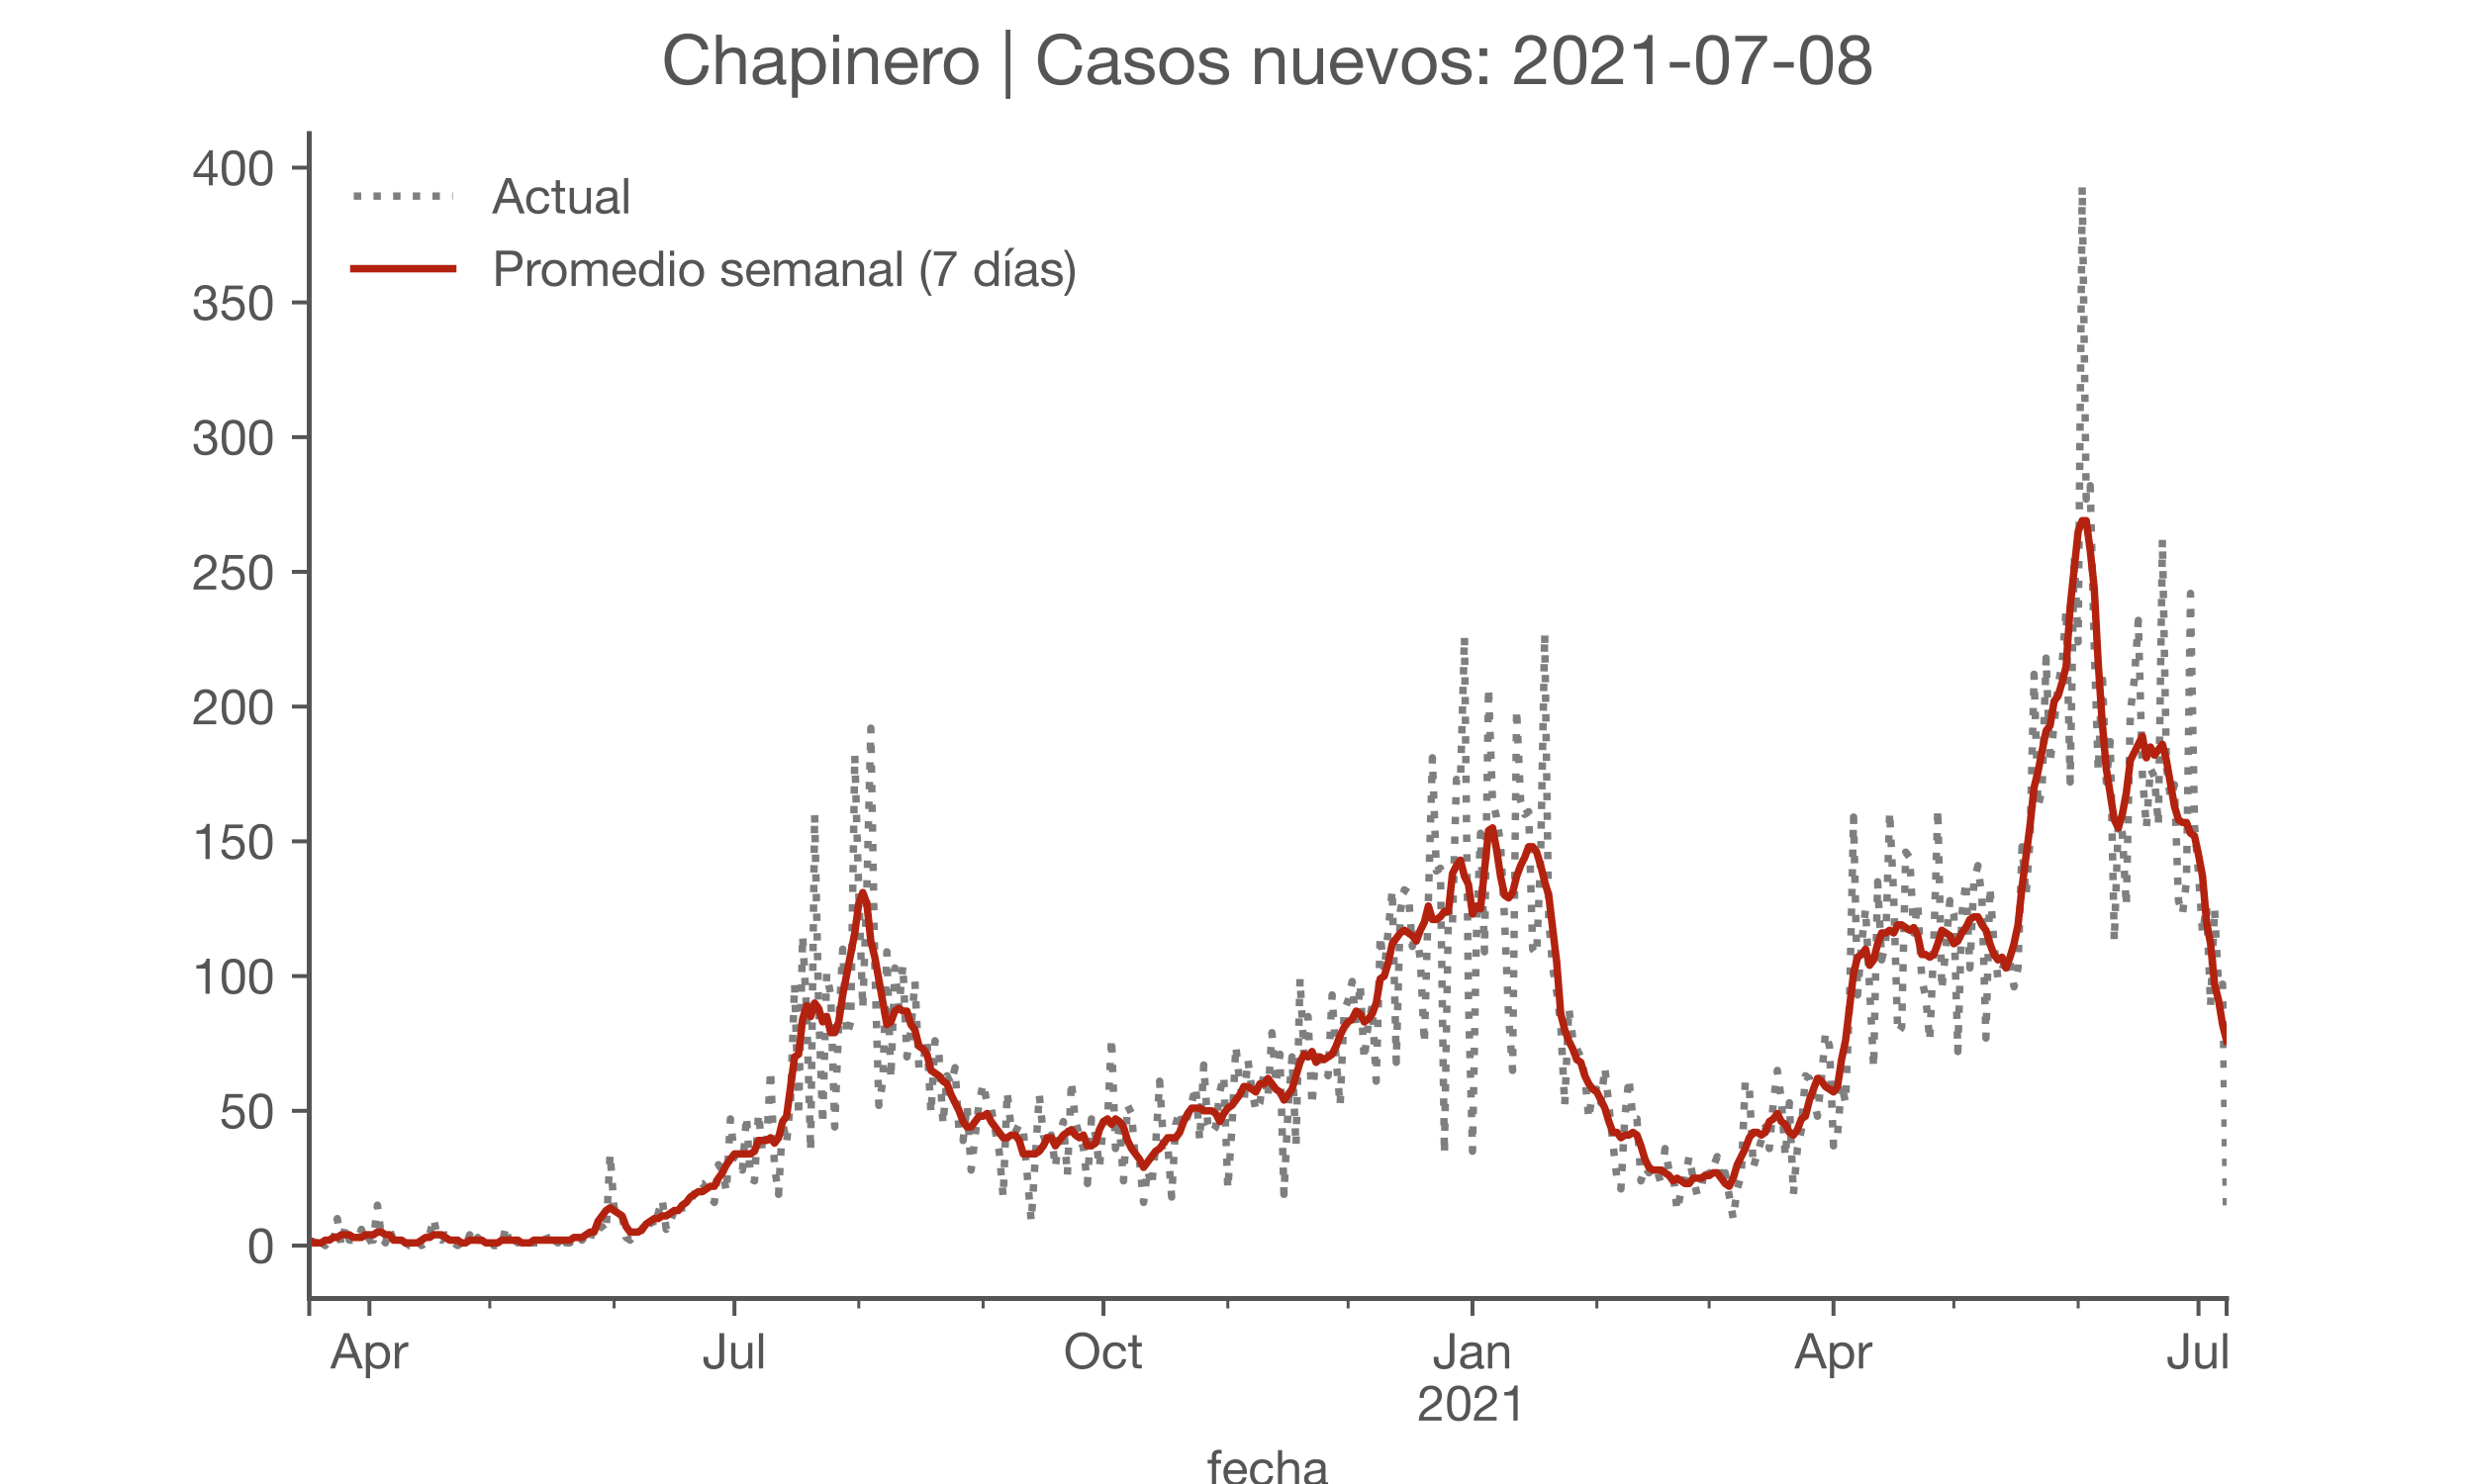 <?xml version="1.0" encoding="utf-8" standalone="no"?>
<!DOCTYPE svg PUBLIC "-//W3C//DTD SVG 1.1//EN"
  "http://www.w3.org/Graphics/SVG/1.1/DTD/svg11.dtd">
<!-- Created with matplotlib (https://matplotlib.org/) -->
<svg height="300pt" version="1.1" viewBox="0 0 500 300" width="500pt" xmlns="http://www.w3.org/2000/svg" xmlns:xlink="http://www.w3.org/1999/xlink">
 <defs>
  <style type="text/css">*{stroke-linecap:butt;stroke-linejoin:round;}</style>
 </defs>
 <g id="figure_1">
  <g id="patch_1">
   <path d="M 0 300 
L 500 300 
L 500 0 
L 0 0 
z
" style="fill:#ffffff;"/>
  </g>
  <g id="axes_1">
   <g id="patch_2">
    <path d="M 62.5 262.5 
L 450 262.5 
L 450 27 
L 62.5 27 
z
" style="fill:#ffffff;"/>
   </g>
   <g id="matplotlib.axis_1">
    <g id="xtick_1">
     <g id="line2d_1">
      <defs>
       <path d="M 0 0 
L 0 3.5 
" id="m484138a369" style="stroke:#555555;stroke-width:0.8;"/>
      </defs>
      <g>
       <use style="fill:#555555;stroke:#555555;stroke-width:0.8;" x="62.5" xlink:href="#m484138a369" y="262.5"/>
      </g>
     </g>
    </g>
    <g id="xtick_2">
     <g id="line2d_2">
      <g>
       <use style="fill:#555555;stroke:#555555;stroke-width:0.8;" x="74.66" xlink:href="#m484138a369" y="262.5"/>
      </g>
     </g>
     <g id="text_1">
      <!-- Apr -->
      <g style="fill:#555555;" transform="translate(66.791 276.641)scale(0.1 -0.1)">
       <defs>
        <path d="M 20.094 29.5 
L 32.203 62.797 
L 32.406 62.797 
L 44.297 29.5 
z
M 27.203 71.406 
L -0.594 0 
L 9.094 0 
L 17.094 21.5 
L 47.297 21.5 
L 55.094 0 
L 65.594 0 
L 37.703 71.406 
z
" id="HelveticaNeue-65"/>
        <path d="M 6.703 51.703 
L 6.703 -19.703 
L 15.203 -19.703 
L 15.203 6.906 
L 15.406 6.906 
Q 16.797 4.594 18.844 3.047 
Q 20.906 1.5 23.203 0.594 
Q 25.5 -0.297 27.844 -0.688 
Q 30.203 -1.094 32.094 -1.094 
Q 38 -1.094 42.453 1 
Q 46.906 3.094 49.844 6.75 
Q 52.797 10.406 54.25 15.297 
Q 55.703 20.203 55.703 25.703 
Q 55.703 31.203 54.203 36.094 
Q 52.703 41 49.75 44.75 
Q 46.797 48.5 42.344 50.703 
Q 37.906 52.906 31.906 52.906 
Q 26.5 52.906 22 50.953 
Q 17.5 49 15.406 44.703 
L 15.203 44.703 
L 15.203 51.703 
z
M 46.703 26.297 
Q 46.703 22.5 45.891 18.891 
Q 45.094 15.297 43.297 12.5 
Q 41.5 9.703 38.547 8 
Q 35.594 6.297 31.203 6.297 
Q 26.797 6.297 23.688 7.938 
Q 20.594 9.594 18.641 12.297 
Q 16.703 15 15.797 18.547 
Q 14.906 22.094 14.906 25.906 
Q 14.906 29.5 15.75 33 
Q 16.594 36.5 18.5 39.25 
Q 20.406 42 23.406 43.703 
Q 26.406 45.406 30.703 45.406 
Q 34.797 45.406 37.844 43.797 
Q 40.906 42.203 42.844 39.5 
Q 44.797 36.797 45.75 33.344 
Q 46.703 29.906 46.703 26.297 
z
" id="HelveticaNeue-112"/>
        <path d="M 6.094 51.703 
L 6.094 0 
L 14.594 0 
L 14.594 23 
Q 14.594 28 15.594 31.844 
Q 16.594 35.703 18.797 38.391 
Q 21 41.094 24.594 42.5 
Q 28.203 43.906 33.297 43.906 
L 33.297 52.906 
Q 26.406 53.094 21.906 50.094 
Q 17.406 47.094 14.297 40.797 
L 14.094 40.797 
L 14.094 51.703 
z
" id="HelveticaNeue-114"/>
       </defs>
       <use xlink:href="#HelveticaNeue-65"/>
       <use x="64.8" xlink:href="#HelveticaNeue-112"/>
       <use x="124.1" xlink:href="#HelveticaNeue-114"/>
      </g>
     </g>
    </g>
    <g id="xtick_3">
     <g id="line2d_3">
      <g>
       <use style="fill:#555555;stroke:#555555;stroke-width:0.8;" x="148.431" xlink:href="#m484138a369" y="262.5"/>
      </g>
     </g>
     <g id="text_2">
      <!-- Jul -->
      <g style="fill:#555555;" transform="translate(141.946 276.641)scale(0.1 -0.1)">
       <defs>
        <path d="M 44.094 17.797 
L 44.094 71.406 
L 34.594 71.406 
L 34.594 19.203 
Q 34.594 13.297 32.141 9.797 
Q 29.703 6.297 23.203 6.297 
Q 19.703 6.297 17.453 7.344 
Q 15.203 8.406 13.953 10.297 
Q 12.703 12.203 12.203 14.797 
Q 11.703 17.406 11.703 20.5 
L 11.703 23.5 
L 2.203 23.5 
L 2.203 19.094 
Q 2.203 8.906 7.594 3.656 
Q 13 -1.594 23 -1.594 
Q 29 -1.594 33.047 0.047 
Q 37.094 1.703 39.547 4.453 
Q 42 7.203 43.047 10.703 
Q 44.094 14.203 44.094 17.797 
z
" id="HelveticaNeue-74"/>
        <path d="M 49.203 0 
L 49.203 51.703 
L 40.703 51.703 
L 40.703 22.5 
Q 40.703 19 39.75 16.047 
Q 38.797 13.094 36.891 10.891 
Q 35 8.703 32.141 7.5 
Q 29.297 6.297 25.406 6.297 
Q 20.5 6.297 17.703 9.094 
Q 14.906 11.906 14.906 16.703 
L 14.906 51.703 
L 6.406 51.703 
L 6.406 17.703 
Q 6.406 13.5 7.25 10.047 
Q 8.094 6.594 10.188 4.094 
Q 12.297 1.594 15.688 0.25 
Q 19.094 -1.094 24.203 -1.094 
Q 29.906 -1.094 34.094 1.156 
Q 38.297 3.406 41 8.203 
L 41.203 8.203 
L 41.203 0 
z
" id="HelveticaNeue-117"/>
        <path d="M 6.906 71.406 
L 6.906 0 
L 15.406 0 
L 15.406 71.406 
z
" id="HelveticaNeue-108"/>
       </defs>
       <use xlink:href="#HelveticaNeue-74"/>
       <use x="51.9" xlink:href="#HelveticaNeue-117"/>
       <use x="107.5" xlink:href="#HelveticaNeue-108"/>
      </g>
     </g>
    </g>
    <g id="xtick_4">
     <g id="line2d_4">
      <g>
       <use style="fill:#555555;stroke:#555555;stroke-width:0.8;" x="223.013" xlink:href="#m484138a369" y="262.5"/>
      </g>
     </g>
     <g id="text_3">
      <!-- Oct -->
      <g style="fill:#555555;" transform="translate(214.952 276.641)scale(0.1 -0.1)">
       <defs>
        <path d="M 13.297 35.703 
Q 13.297 41.094 14.688 46.344 
Q 16.094 51.594 19.094 55.797 
Q 22.094 60 26.797 62.547 
Q 31.5 65.094 38 65.094 
Q 44.5 65.094 49.203 62.547 
Q 53.906 60 56.906 55.797 
Q 59.906 51.594 61.297 46.344 
Q 62.703 41.094 62.703 35.703 
Q 62.703 30.297 61.297 25.047 
Q 59.906 19.797 56.906 15.594 
Q 53.906 11.406 49.203 8.844 
Q 44.5 6.297 38 6.297 
Q 31.5 6.297 26.797 8.844 
Q 22.094 11.406 19.094 15.594 
Q 16.094 19.797 14.688 25.047 
Q 13.297 30.297 13.297 35.703 
z
M 3.797 35.703 
Q 3.797 28.406 5.938 21.656 
Q 8.094 14.906 12.391 9.703 
Q 16.703 4.5 23.094 1.453 
Q 29.5 -1.594 38 -1.594 
Q 46.5 -1.594 52.891 1.453 
Q 59.297 4.5 63.594 9.703 
Q 67.906 14.906 70.047 21.656 
Q 72.203 28.406 72.203 35.703 
Q 72.203 43 70.047 49.75 
Q 67.906 56.5 63.594 61.703 
Q 59.297 66.906 52.891 70 
Q 46.5 73.094 38 73.094 
Q 29.5 73.094 23.094 70 
Q 16.703 66.906 12.391 61.703 
Q 8.094 56.5 5.938 49.75 
Q 3.797 43 3.797 35.703 
z
" id="HelveticaNeue-79"/>
        <path d="M 41.5 35.094 
L 50.297 35.094 
Q 49.797 39.703 47.891 43.047 
Q 46 46.406 43.047 48.594 
Q 40.094 50.797 36.25 51.844 
Q 32.406 52.906 28 52.906 
Q 21.906 52.906 17.297 50.75 
Q 12.703 48.594 9.641 44.844 
Q 6.594 41.094 5.094 36.047 
Q 3.594 31 3.594 25.203 
Q 3.594 19.406 5.141 14.547 
Q 6.703 9.703 9.75 6.203 
Q 12.797 2.703 17.344 0.797 
Q 21.906 -1.094 27.797 -1.094 
Q 37.703 -1.094 43.453 4.094 
Q 49.203 9.297 50.594 18.906 
L 41.906 18.906 
Q 41.094 12.906 37.547 9.594 
Q 34 6.297 27.703 6.297 
Q 23.703 6.297 20.797 7.891 
Q 17.906 9.5 16.094 12.141 
Q 14.297 14.797 13.438 18.188 
Q 12.594 21.594 12.594 25.203 
Q 12.594 29.094 13.391 32.75 
Q 14.203 36.406 16.047 39.203 
Q 17.906 42 21 43.703 
Q 24.094 45.406 28.703 45.406 
Q 34.094 45.406 37.297 42.703 
Q 40.5 40 41.5 35.094 
z
" id="HelveticaNeue-99"/>
        <path d="M 18.203 51.703 
L 18.203 67.203 
L 9.703 67.203 
L 9.703 51.703 
L 0.906 51.703 
L 0.906 44.203 
L 9.703 44.203 
L 9.703 11.297 
Q 9.703 7.703 10.391 5.5 
Q 11.094 3.297 12.547 2.094 
Q 14 0.906 16.344 0.453 
Q 18.703 0 22 0 
L 28.5 0 
L 28.5 7.5 
L 24.594 7.5 
Q 22.594 7.5 21.344 7.641 
Q 20.094 7.797 19.391 8.297 
Q 18.703 8.797 18.453 9.688 
Q 18.203 10.594 18.203 12.094 
L 18.203 44.203 
L 28.5 44.203 
L 28.5 51.703 
z
" id="HelveticaNeue-116"/>
       </defs>
       <use xlink:href="#HelveticaNeue-79"/>
       <use x="76" xlink:href="#HelveticaNeue-99"/>
       <use x="129.7" xlink:href="#HelveticaNeue-116"/>
      </g>
     </g>
    </g>
    <g id="xtick_5">
     <g id="line2d_5">
      <g>
       <use style="fill:#555555;stroke:#555555;stroke-width:0.8;" x="297.594" xlink:href="#m484138a369" y="262.5"/>
      </g>
     </g>
     <g id="text_4">
      <!-- Jan -->
      <g style="fill:#555555;" transform="translate(289.534 276.641)scale(0.1 -0.1)">
       <defs>
        <path d="M 52.203 0.203 
Q 50 -1.094 46.094 -1.094 
Q 42.797 -1.094 40.844 0.75 
Q 38.906 2.594 38.906 6.797 
Q 35.406 2.594 30.75 0.75 
Q 26.094 -1.094 20.703 -1.094 
Q 17.203 -1.094 14.047 -0.297 
Q 10.906 0.5 8.594 2.203 
Q 6.297 3.906 4.938 6.656 
Q 3.594 9.406 3.594 13.297 
Q 3.594 17.703 5.094 20.5 
Q 6.594 23.297 9.047 25.047 
Q 11.5 26.797 14.641 27.688 
Q 17.797 28.594 21.094 29.203 
Q 24.594 29.906 27.75 30.25 
Q 30.906 30.594 33.297 31.25 
Q 35.703 31.906 37.094 33.156 
Q 38.5 34.406 38.5 36.797 
Q 38.5 39.594 37.453 41.297 
Q 36.406 43 34.75 43.891 
Q 33.094 44.797 31.047 45.094 
Q 29 45.406 27 45.406 
Q 21.594 45.406 18 43.344 
Q 14.406 41.297 14.094 35.594 
L 5.594 35.594 
Q 5.797 40.406 7.594 43.703 
Q 9.406 47 12.406 49.047 
Q 15.406 51.094 19.25 52 
Q 23.094 52.906 27.5 52.906 
Q 31 52.906 34.453 52.406 
Q 37.906 51.906 40.703 50.344 
Q 43.5 48.797 45.203 46 
Q 46.906 43.203 46.906 38.703 
L 46.906 12.094 
Q 46.906 9.094 47.25 7.688 
Q 47.594 6.297 49.594 6.297 
Q 50.703 6.297 52.203 6.797 
z
M 38.406 26.703 
Q 36.797 25.5 34.188 24.953 
Q 31.594 24.406 28.75 24.047 
Q 25.906 23.703 23 23.25 
Q 20.094 22.797 17.797 21.797 
Q 15.5 20.797 14.047 18.938 
Q 12.594 17.094 12.594 13.906 
Q 12.594 11.797 13.438 10.344 
Q 14.297 8.906 15.641 8 
Q 17 7.094 18.797 6.688 
Q 20.594 6.297 22.594 6.297 
Q 26.797 6.297 29.797 7.438 
Q 32.797 8.594 34.688 10.344 
Q 36.594 12.094 37.5 14.141 
Q 38.406 16.203 38.406 18 
z
" id="HelveticaNeue-97"/>
        <path d="M 6.406 51.703 
L 6.406 0 
L 14.906 0 
L 14.906 29.203 
Q 14.906 32.703 15.844 35.641 
Q 16.797 38.594 18.688 40.797 
Q 20.594 43 23.438 44.203 
Q 26.297 45.406 30.203 45.406 
Q 35.094 45.406 37.891 42.594 
Q 40.703 39.797 40.703 35 
L 40.703 0 
L 49.203 0 
L 49.203 34 
Q 49.203 38.203 48.344 41.641 
Q 47.5 45.094 45.391 47.594 
Q 43.297 50.094 39.891 51.5 
Q 36.5 52.906 31.406 52.906 
Q 19.906 52.906 14.594 43.5 
L 14.406 43.5 
L 14.406 51.703 
z
" id="HelveticaNeue-110"/>
       </defs>
       <use xlink:href="#HelveticaNeue-74"/>
       <use x="51.9" xlink:href="#HelveticaNeue-97"/>
       <use x="105.6" xlink:href="#HelveticaNeue-110"/>
      </g>
      <!-- 2021 -->
      <g style="fill:#555555;" transform="translate(286.475 287.18)scale(0.1 -0.1)">
       <defs>
        <path d="M 4.406 45.797 
L 12.906 45.797 
Q 12.797 49 13.547 52.141 
Q 14.297 55.297 16 57.797 
Q 17.703 60.297 20.344 61.844 
Q 23 63.406 26.703 63.406 
Q 29.5 63.406 32 62.5 
Q 34.5 61.594 36.344 59.891 
Q 38.203 58.203 39.297 55.844 
Q 40.406 53.5 40.406 50.594 
Q 40.406 46.906 39.25 44.094 
Q 38.094 41.297 35.844 38.891 
Q 33.594 36.5 30.188 34.141 
Q 26.797 31.797 22.297 29 
Q 18.594 26.797 15.188 24.297 
Q 11.797 21.797 9.094 18.5 
Q 6.406 15.203 4.656 10.75 
Q 2.906 6.297 2.406 0 
L 48.703 0 
L 48.703 7.5 
L 12.297 7.5 
Q 12.906 10.797 14.844 13.344 
Q 16.797 15.906 19.547 18.094 
Q 22.297 20.297 25.594 22.25 
Q 28.906 24.203 32.203 26.203 
Q 35.5 28.297 38.594 30.594 
Q 41.703 32.906 44.094 35.75 
Q 46.5 38.594 47.953 42.188 
Q 49.406 45.797 49.406 50.5 
Q 49.406 55.5 47.656 59.297 
Q 45.906 63.094 42.906 65.641 
Q 39.906 68.203 35.844 69.547 
Q 31.797 70.906 27.203 70.906 
Q 21.594 70.906 17.188 69 
Q 12.797 67.094 9.844 63.75 
Q 6.906 60.406 5.5 55.797 
Q 4.094 51.203 4.406 45.797 
z
" id="HelveticaNeue-50"/>
        <path d="M 13.203 34.906 
Q 13.203 37.5 13.25 40.641 
Q 13.297 43.797 13.75 46.938 
Q 14.203 50.094 15.047 53.094 
Q 15.906 56.094 17.547 58.344 
Q 19.203 60.594 21.703 62 
Q 24.203 63.406 27.797 63.406 
Q 31.406 63.406 33.906 62 
Q 36.406 60.594 38.047 58.344 
Q 39.703 56.094 40.547 53.094 
Q 41.406 50.094 41.844 46.938 
Q 42.297 43.797 42.344 40.641 
Q 42.406 37.5 42.406 34.906 
Q 42.406 30.906 42.156 25.953 
Q 41.906 21 40.547 16.641 
Q 39.203 12.297 36.203 9.297 
Q 33.203 6.297 27.797 6.297 
Q 22.406 6.297 19.406 9.297 
Q 16.406 12.297 15.047 16.641 
Q 13.703 21 13.453 25.953 
Q 13.203 30.906 13.203 34.906 
z
M 4.203 34.797 
Q 4.203 30.906 4.391 26.703 
Q 4.594 22.5 5.391 18.5 
Q 6.203 14.5 7.703 10.953 
Q 9.203 7.406 11.797 4.703 
Q 14.406 2 18.344 0.453 
Q 22.297 -1.094 27.797 -1.094 
Q 33.406 -1.094 37.297 0.453 
Q 41.203 2 43.797 4.703 
Q 46.406 7.406 47.906 10.953 
Q 49.406 14.5 50.203 18.5 
Q 51 22.5 51.203 26.703 
Q 51.406 30.906 51.406 34.797 
Q 51.406 38.703 51.203 42.891 
Q 51 47.094 50.203 51.094 
Q 49.406 55.094 47.906 58.688 
Q 46.406 62.297 43.797 65 
Q 41.203 67.703 37.25 69.297 
Q 33.297 70.906 27.797 70.906 
Q 22.297 70.906 18.344 69.297 
Q 14.406 67.703 11.797 65 
Q 9.203 62.297 7.703 58.688 
Q 6.203 55.094 5.391 51.094 
Q 4.594 47.094 4.391 42.891 
Q 4.203 38.703 4.203 34.797 
z
" id="HelveticaNeue-48"/>
        <path d="M 35.594 0 
L 35.594 70.906 
L 29.094 70.906 
Q 28.406 66.906 26.5 64.297 
Q 24.594 61.703 21.844 60.203 
Q 19.094 58.703 15.688 58.141 
Q 12.297 57.594 8.703 57.594 
L 8.703 50.797 
L 27.094 50.797 
L 27.094 0 
z
" id="HelveticaNeue-49"/>
       </defs>
       <use xlink:href="#HelveticaNeue-50"/>
       <use x="55.6" xlink:href="#HelveticaNeue-48"/>
       <use x="111.2" xlink:href="#HelveticaNeue-50"/>
       <use x="166.8" xlink:href="#HelveticaNeue-49"/>
      </g>
     </g>
    </g>
    <g id="xtick_6">
     <g id="line2d_6">
      <g>
       <use style="fill:#555555;stroke:#555555;stroke-width:0.8;" x="370.554" xlink:href="#m484138a369" y="262.5"/>
      </g>
     </g>
     <g id="text_5">
      <!-- Apr -->
      <g style="fill:#555555;" transform="translate(362.685 276.641)scale(0.1 -0.1)">
       <use xlink:href="#HelveticaNeue-65"/>
       <use x="64.8" xlink:href="#HelveticaNeue-112"/>
       <use x="124.1" xlink:href="#HelveticaNeue-114"/>
      </g>
     </g>
    </g>
    <g id="xtick_7">
     <g id="line2d_7">
      <g>
       <use style="fill:#555555;stroke:#555555;stroke-width:0.8;" x="444.325" xlink:href="#m484138a369" y="262.5"/>
      </g>
     </g>
     <g id="text_6">
      <!-- Jul -->
      <g style="fill:#555555;" transform="translate(437.84 276.641)scale(0.1 -0.1)">
       <use xlink:href="#HelveticaNeue-74"/>
       <use x="51.9" xlink:href="#HelveticaNeue-117"/>
       <use x="107.5" xlink:href="#HelveticaNeue-108"/>
      </g>
     </g>
    </g>
    <g id="xtick_8">
     <g id="line2d_8">
      <g>
       <use style="fill:#555555;stroke:#555555;stroke-width:0.8;" x="450" xlink:href="#m484138a369" y="262.5"/>
      </g>
     </g>
    </g>
    <g id="xtick_9">
     <g id="line2d_9">
      <defs>
       <path d="M 0 0 
L 0 2 
" id="ma0d535c282" style="stroke:#555555;stroke-width:0.6;"/>
      </defs>
      <g>
       <use style="fill:#555555;stroke:#555555;stroke-width:0.6;" x="98.98" xlink:href="#ma0d535c282" y="262.5"/>
      </g>
     </g>
    </g>
    <g id="xtick_10">
     <g id="line2d_10">
      <g>
       <use style="fill:#555555;stroke:#555555;stroke-width:0.6;" x="124.111" xlink:href="#ma0d535c282" y="262.5"/>
      </g>
     </g>
    </g>
    <g id="xtick_11">
     <g id="line2d_11">
      <g>
       <use style="fill:#555555;stroke:#555555;stroke-width:0.6;" x="173.562" xlink:href="#ma0d535c282" y="262.5"/>
      </g>
     </g>
    </g>
    <g id="xtick_12">
     <g id="line2d_12">
      <g>
       <use style="fill:#555555;stroke:#555555;stroke-width:0.6;" x="198.692" xlink:href="#ma0d535c282" y="262.5"/>
      </g>
     </g>
    </g>
    <g id="xtick_13">
     <g id="line2d_13">
      <g>
       <use style="fill:#555555;stroke:#555555;stroke-width:0.6;" x="248.143" xlink:href="#ma0d535c282" y="262.5"/>
      </g>
     </g>
    </g>
    <g id="xtick_14">
     <g id="line2d_14">
      <g>
       <use style="fill:#555555;stroke:#555555;stroke-width:0.6;" x="272.463" xlink:href="#ma0d535c282" y="262.5"/>
      </g>
     </g>
    </g>
    <g id="xtick_15">
     <g id="line2d_15">
      <g>
       <use style="fill:#555555;stroke:#555555;stroke-width:0.6;" x="322.725" xlink:href="#ma0d535c282" y="262.5"/>
      </g>
     </g>
    </g>
    <g id="xtick_16">
     <g id="line2d_16">
      <g>
       <use style="fill:#555555;stroke:#555555;stroke-width:0.6;" x="345.424" xlink:href="#ma0d535c282" y="262.5"/>
      </g>
     </g>
    </g>
    <g id="xtick_17">
     <g id="line2d_17">
      <g>
       <use style="fill:#555555;stroke:#555555;stroke-width:0.6;" x="394.874" xlink:href="#ma0d535c282" y="262.5"/>
      </g>
     </g>
    </g>
    <g id="xtick_18">
     <g id="line2d_18">
      <g>
       <use style="fill:#555555;stroke:#555555;stroke-width:0.6;" x="420.005" xlink:href="#ma0d535c282" y="262.5"/>
      </g>
     </g>
    </g>
    <g id="text_7">
     <!-- fecha -->
     <g style="fill:#555555;" transform="translate(243.935 300.291)scale(0.1 -0.1)">
      <defs>
       <path d="M 9.906 44.203 
L 9.906 0 
L 18.406 0 
L 18.406 44.203 
L 28.406 44.203 
L 28.406 51.703 
L 18.406 51.703 
L 18.406 58.906 
Q 18.406 62.297 20.094 63.5 
Q 21.797 64.703 24.906 64.703 
Q 26 64.703 27.297 64.547 
Q 28.594 64.406 29.703 64 
L 29.703 71.406 
Q 28.5 71.797 26.953 72 
Q 25.406 72.203 24.203 72.203 
Q 17.203 72.203 13.547 68.953 
Q 9.906 65.703 9.906 59.406 
L 9.906 51.703 
L 1.203 51.703 
L 1.203 44.203 
z
" id="HelveticaNeue-102"/>
       <path d="M 42.297 30.797 
L 12.594 30.797 
Q 12.797 33.797 13.891 36.438 
Q 15 39.094 16.891 41.094 
Q 18.797 43.094 21.438 44.25 
Q 24.094 45.406 27.406 45.406 
Q 30.594 45.406 33.25 44.25 
Q 35.906 43.094 37.844 41.141 
Q 39.797 39.203 40.938 36.5 
Q 42.094 33.797 42.297 30.797 
z
M 50.5 16.406 
L 42.094 16.406 
Q 41 11.297 37.547 8.797 
Q 34.094 6.297 28.703 6.297 
Q 24.5 6.297 21.391 7.688 
Q 18.297 9.094 16.297 11.438 
Q 14.297 13.797 13.391 16.844 
Q 12.5 19.906 12.594 23.297 
L 51.297 23.297 
Q 51.5 28 50.453 33.203 
Q 49.406 38.406 46.656 42.797 
Q 43.906 47.203 39.344 50.047 
Q 34.797 52.906 27.906 52.906 
Q 22.594 52.906 18.141 50.906 
Q 13.703 48.906 10.453 45.297 
Q 7.203 41.703 5.391 36.797 
Q 3.594 31.906 3.594 26 
Q 3.797 20.094 5.344 15.094 
Q 6.906 10.094 10 6.5 
Q 13.094 2.906 17.641 0.906 
Q 22.203 -1.094 28.406 -1.094 
Q 37.203 -1.094 43 3.297 
Q 48.797 7.703 50.5 16.406 
z
" id="HelveticaNeue-101"/>
       <path d="M 6.406 71.406 
L 6.406 0 
L 14.906 0 
L 14.906 29.203 
Q 14.906 32.703 15.844 35.641 
Q 16.797 38.594 18.688 40.797 
Q 20.594 43 23.438 44.203 
Q 26.297 45.406 30.203 45.406 
Q 35.094 45.406 37.891 42.594 
Q 40.703 39.797 40.703 35 
L 40.703 0 
L 49.203 0 
L 49.203 34 
Q 49.203 38.203 48.344 41.641 
Q 47.5 45.094 45.391 47.594 
Q 43.297 50.094 39.891 51.5 
Q 36.5 52.906 31.406 52.906 
Q 29.094 52.906 26.641 52.406 
Q 24.203 51.906 21.953 50.844 
Q 19.703 49.797 17.891 48.141 
Q 16.094 46.5 15.094 44.094 
L 14.906 44.094 
L 14.906 71.406 
z
" id="HelveticaNeue-104"/>
      </defs>
      <use xlink:href="#HelveticaNeue-102"/>
      <use x="29.6" xlink:href="#HelveticaNeue-101"/>
      <use x="83.3" xlink:href="#HelveticaNeue-99"/>
      <use x="137" xlink:href="#HelveticaNeue-104"/>
      <use x="192.6" xlink:href="#HelveticaNeue-97"/>
     </g>
    </g>
   </g>
   <g id="matplotlib.axis_2">
    <g id="ytick_1">
     <g id="line2d_19">
      <defs>
       <path d="M 0 0 
L -3.5 0 
" id="m4d7b5f4ae7" style="stroke:#555555;stroke-width:0.8;"/>
      </defs>
      <g>
       <use style="fill:#555555;stroke:#555555;stroke-width:0.8;" x="62.5" xlink:href="#m4d7b5f4ae7" y="251.795"/>
      </g>
     </g>
     <g id="text_8">
      <!-- 0 -->
      <g style="fill:#555555;" transform="translate(49.941 255.366)scale(0.1 -0.1)">
       <use xlink:href="#HelveticaNeue-48"/>
      </g>
     </g>
    </g>
    <g id="ytick_2">
     <g id="line2d_20">
      <g>
       <use style="fill:#555555;stroke:#555555;stroke-width:0.8;" x="62.5" xlink:href="#m4d7b5f4ae7" y="224.557"/>
      </g>
     </g>
     <g id="text_9">
      <!-- 50 -->
      <g style="fill:#555555;" transform="translate(44.381 228.128)scale(0.1 -0.1)">
       <defs>
        <path d="M 47 62.203 
L 47 69.703 
L 12 69.703 
L 5.406 32.906 
L 12.703 32.5 
Q 15.203 35.5 18.453 37.344 
Q 21.703 39.203 25.906 39.203 
Q 29.5 39.203 32.453 38 
Q 35.406 36.797 37.5 34.641 
Q 39.594 32.5 40.75 29.547 
Q 41.906 26.594 41.906 23.094 
Q 41.906 18.906 40.703 15.75 
Q 39.5 12.594 37.453 10.5 
Q 35.406 8.406 32.656 7.344 
Q 29.906 6.297 26.906 6.297 
Q 23.703 6.297 21.047 7.25 
Q 18.406 8.203 16.453 9.953 
Q 14.5 11.703 13.344 14.047 
Q 12.203 16.406 12 19.094 
L 3.5 19.094 
Q 3.594 14.297 5.391 10.5 
Q 7.203 6.703 10.297 4.141 
Q 13.406 1.594 17.453 0.25 
Q 21.5 -1.094 26.094 -1.094 
Q 32.297 -1.094 36.938 0.844 
Q 41.594 2.797 44.688 6.094 
Q 47.797 9.406 49.344 13.656 
Q 50.906 17.906 50.906 22.406 
Q 50.906 28.5 49.094 33.047 
Q 47.297 37.594 44.188 40.641 
Q 41.094 43.703 36.891 45.203 
Q 32.703 46.703 28 46.703 
Q 24.406 46.703 20.75 45.453 
Q 17.094 44.203 14.797 41.594 
L 14.594 41.797 
L 18.406 62.203 
z
" id="HelveticaNeue-53"/>
       </defs>
       <use xlink:href="#HelveticaNeue-53"/>
       <use x="55.6" xlink:href="#HelveticaNeue-48"/>
      </g>
     </g>
    </g>
    <g id="ytick_3">
     <g id="line2d_21">
      <g>
       <use style="fill:#555555;stroke:#555555;stroke-width:0.8;" x="62.5" xlink:href="#m4d7b5f4ae7" y="197.319"/>
      </g>
     </g>
     <g id="text_10">
      <!-- 100 -->
      <g style="fill:#555555;" transform="translate(38.822 200.89)scale(0.1 -0.1)">
       <use xlink:href="#HelveticaNeue-49"/>
       <use x="55.6" xlink:href="#HelveticaNeue-48"/>
       <use x="111.2" xlink:href="#HelveticaNeue-48"/>
      </g>
     </g>
    </g>
    <g id="ytick_4">
     <g id="line2d_22">
      <g>
       <use style="fill:#555555;stroke:#555555;stroke-width:0.8;" x="62.5" xlink:href="#m4d7b5f4ae7" y="170.081"/>
      </g>
     </g>
     <g id="text_11">
      <!-- 150 -->
      <g style="fill:#555555;" transform="translate(38.822 173.652)scale(0.1 -0.1)">
       <use xlink:href="#HelveticaNeue-49"/>
       <use x="55.6" xlink:href="#HelveticaNeue-53"/>
       <use x="111.2" xlink:href="#HelveticaNeue-48"/>
      </g>
     </g>
    </g>
    <g id="ytick_5">
     <g id="line2d_23">
      <g>
       <use style="fill:#555555;stroke:#555555;stroke-width:0.8;" x="62.5" xlink:href="#m4d7b5f4ae7" y="142.843"/>
      </g>
     </g>
     <g id="text_12">
      <!-- 200 -->
      <g style="fill:#555555;" transform="translate(38.822 146.414)scale(0.1 -0.1)">
       <use xlink:href="#HelveticaNeue-50"/>
       <use x="55.6" xlink:href="#HelveticaNeue-48"/>
       <use x="111.2" xlink:href="#HelveticaNeue-48"/>
      </g>
     </g>
    </g>
    <g id="ytick_6">
     <g id="line2d_24">
      <g>
       <use style="fill:#555555;stroke:#555555;stroke-width:0.8;" x="62.5" xlink:href="#m4d7b5f4ae7" y="115.605"/>
      </g>
     </g>
     <g id="text_13">
      <!-- 250 -->
      <g style="fill:#555555;" transform="translate(38.822 119.176)scale(0.1 -0.1)">
       <use xlink:href="#HelveticaNeue-50"/>
       <use x="55.6" xlink:href="#HelveticaNeue-53"/>
       <use x="111.2" xlink:href="#HelveticaNeue-48"/>
      </g>
     </g>
    </g>
    <g id="ytick_7">
     <g id="line2d_25">
      <g>
       <use style="fill:#555555;stroke:#555555;stroke-width:0.8;" x="62.5" xlink:href="#m4d7b5f4ae7" y="88.367"/>
      </g>
     </g>
     <g id="text_14">
      <!-- 300 -->
      <g style="fill:#555555;" transform="translate(38.822 91.938)scale(0.1 -0.1)">
       <defs>
        <path d="M 21.797 40.5 
L 21.797 33.297 
Q 24.203 33.594 26.906 33.594 
Q 30.094 33.594 32.844 32.75 
Q 35.594 31.906 37.594 30.156 
Q 39.594 28.406 40.797 25.844 
Q 42 23.297 42 20 
Q 42 16.797 40.75 14.25 
Q 39.5 11.703 37.391 9.953 
Q 35.297 8.203 32.5 7.25 
Q 29.703 6.297 26.594 6.297 
Q 19.297 6.297 15.5 10.641 
Q 11.703 15 11.5 21.906 
L 3 21.906 
Q 2.906 16.406 4.547 12.094 
Q 6.203 7.797 9.297 4.844 
Q 12.406 1.906 16.797 0.406 
Q 21.203 -1.094 26.594 -1.094 
Q 31.594 -1.094 36.047 0.25 
Q 40.5 1.594 43.797 4.297 
Q 47.094 7 49.047 11.047 
Q 51 15.094 51 20.406 
Q 51 26.797 47.844 31.5 
Q 44.703 36.203 38.203 37.594 
L 38.203 37.797 
Q 42.406 39.703 45.203 43.391 
Q 48 47.094 48 51.906 
Q 48 56.797 46.344 60.391 
Q 44.703 64 41.797 66.297 
Q 38.906 68.594 34.953 69.75 
Q 31 70.906 26.406 70.906 
Q 21.094 70.906 17.047 69.203 
Q 13 67.5 10.297 64.5 
Q 7.594 61.5 6.141 57.297 
Q 4.703 53.094 4.5 48 
L 13 48 
Q 13 51.094 13.797 53.891 
Q 14.594 56.703 16.25 58.797 
Q 17.906 60.906 20.453 62.156 
Q 23 63.406 26.406 63.406 
Q 31.797 63.406 35.391 60.547 
Q 39 57.703 39 52 
Q 39 49.203 37.891 47 
Q 36.797 44.797 34.938 43.344 
Q 33.094 41.906 30.641 41.156 
Q 28.203 40.406 25.5 40.406 
L 23.703 40.406 
Q 23.203 40.406 22.703 40.406 
Q 22.297 40.406 21.797 40.5 
z
" id="HelveticaNeue-51"/>
       </defs>
       <use xlink:href="#HelveticaNeue-51"/>
       <use x="55.6" xlink:href="#HelveticaNeue-48"/>
       <use x="111.2" xlink:href="#HelveticaNeue-48"/>
      </g>
     </g>
    </g>
    <g id="ytick_8">
     <g id="line2d_26">
      <g>
       <use style="fill:#555555;stroke:#555555;stroke-width:0.8;" x="62.5" xlink:href="#m4d7b5f4ae7" y="61.129"/>
      </g>
     </g>
     <g id="text_15">
      <!-- 350 -->
      <g style="fill:#555555;" transform="translate(38.822 64.7)scale(0.1 -0.1)">
       <use xlink:href="#HelveticaNeue-51"/>
       <use x="55.6" xlink:href="#HelveticaNeue-53"/>
       <use x="111.2" xlink:href="#HelveticaNeue-48"/>
      </g>
     </g>
    </g>
    <g id="ytick_9">
     <g id="line2d_27">
      <g>
       <use style="fill:#555555;stroke:#555555;stroke-width:0.8;" x="62.5" xlink:href="#m4d7b5f4ae7" y="33.891"/>
      </g>
     </g>
     <g id="text_16">
      <!-- 400 -->
      <g style="fill:#555555;" transform="translate(38.822 37.462)scale(0.1 -0.1)">
       <defs>
        <path d="M 33.906 24.094 
L 10.094 24.094 
L 33.703 58.797 
L 33.906 58.797 
z
M 41.906 24.094 
L 41.906 70.906 
L 35.094 70.906 
L 2.797 24.797 
L 2.797 16.594 
L 33.906 16.594 
L 33.906 0 
L 41.906 0 
L 41.906 16.594 
L 51.5 16.594 
L 51.5 24.094 
z
" id="HelveticaNeue-52"/>
       </defs>
       <use xlink:href="#HelveticaNeue-52"/>
       <use x="55.6" xlink:href="#HelveticaNeue-48"/>
       <use x="111.2" xlink:href="#HelveticaNeue-48"/>
      </g>
     </g>
    </g>
   </g>
   <g id="line2d_28">
    <path clip-path="url(#pf28a098cea)" d="M 63.311 251.795 
L 64.121 249.616 
L 64.932 251.251 
L 65.743 251.795 
L 66.553 250.706 
L 67.364 251.251 
L 68.175 246.348 
L 68.985 251.795 
L 69.796 247.982 
L 70.607 250.706 
L 72.228 250.706 
L 73.039 248.527 
L 73.849 251.251 
L 74.66 250.706 
L 75.471 250.706 
L 76.281 243.624 
L 77.092 250.161 
L 77.903 251.251 
L 78.713 248.527 
L 79.524 250.706 
L 80.335 250.706 
L 81.145 251.251 
L 81.956 251.251 
L 82.767 251.795 
L 83.577 251.795 
L 84.388 250.706 
L 85.199 251.795 
L 86.009 251.251 
L 86.82 249.616 
L 87.631 246.348 
L 88.441 250.161 
L 89.252 250.706 
L 90.063 249.616 
L 90.873 250.161 
L 91.684 251.251 
L 92.495 251.795 
L 93.305 251.251 
L 94.116 251.795 
L 94.927 249.616 
L 95.737 251.251 
L 96.548 250.161 
L 97.359 251.251 
L 98.169 251.251 
L 98.98 250.706 
L 99.791 251.795 
L 101.412 251.795 
L 102.223 247.982 
L 103.033 251.795 
L 103.844 250.706 
L 104.655 251.251 
L 105.465 250.706 
L 106.276 251.795 
L 107.087 251.251 
L 108.708 251.251 
L 109.519 250.161 
L 110.329 249.616 
L 111.14 251.795 
L 111.951 250.706 
L 112.762 251.251 
L 113.572 249.616 
L 114.383 251.251 
L 115.194 251.251 
L 116.004 250.161 
L 116.815 249.616 
L 117.626 250.706 
L 118.436 249.616 
L 119.247 250.706 
L 120.058 247.437 
L 120.868 247.982 
L 121.679 247.982 
L 122.49 249.072 
L 123.3 233.274 
L 124.111 244.169 
L 124.922 245.803 
L 125.732 245.803 
L 126.543 250.161 
L 127.354 250.706 
L 128.164 249.616 
L 128.975 249.616 
L 129.786 248.527 
L 130.596 246.348 
L 131.407 246.348 
L 132.218 247.982 
L 133.839 242.535 
L 134.65 248.527 
L 135.46 246.893 
L 136.271 244.714 
L 137.082 243.079 
L 137.892 244.169 
L 138.703 244.169 
L 139.514 242.535 
L 140.324 241.445 
L 141.135 239.266 
L 141.946 239.266 
L 142.756 240.355 
L 143.567 241.99 
L 144.378 243.079 
L 145.188 235.453 
L 145.999 236.542 
L 146.81 240.9 
L 147.62 226.192 
L 148.431 233.818 
L 149.242 234.363 
L 150.052 236.542 
L 150.863 225.647 
L 151.674 238.176 
L 152.484 238.721 
L 153.295 225.102 
L 154.106 232.729 
L 154.916 231.639 
L 155.727 216.386 
L 156.538 235.997 
L 157.348 241.445 
L 158.159 226.736 
L 158.97 231.095 
L 159.78 222.378 
L 160.591 198.954 
L 161.402 225.647 
L 162.212 189.148 
L 163.023 204.401 
L 163.834 232.729 
L 164.644 164.634 
L 165.455 203.857 
L 166.266 227.281 
L 167.076 196.775 
L 167.887 201.133 
L 168.698 227.826 
L 169.508 207.125 
L 170.319 191.872 
L 171.13 209.304 
L 171.94 206.58 
L 172.751 152.649 
L 173.562 180.432 
L 174.372 203.857 
L 175.183 179.887 
L 175.994 147.201 
L 176.804 195.14 
L 177.615 223.468 
L 178.426 218.565 
L 179.236 192.417 
L 180.047 218.02 
L 180.858 195.685 
L 181.668 203.857 
L 182.479 195.14 
L 183.29 213.662 
L 184.1 208.215 
L 184.911 198.409 
L 185.722 215.841 
L 186.532 214.752 
L 187.343 210.394 
L 188.154 225.102 
L 188.964 210.394 
L 189.775 213.117 
L 190.586 227.281 
L 191.396 217.476 
L 192.207 219.11 
L 193.018 215.841 
L 193.828 228.916 
L 194.639 230.55 
L 195.45 223.468 
L 196.26 236.542 
L 197.882 222.923 
L 198.692 219.11 
L 199.503 222.923 
L 200.314 224.013 
L 201.935 232.729 
L 202.746 241.99 
L 203.556 220.744 
L 204.367 228.371 
L 205.178 228.916 
L 205.988 227.281 
L 206.799 228.371 
L 208.421 246.893 
L 210.042 221.289 
L 210.853 229.46 
L 211.663 231.639 
L 212.474 229.46 
L 213.285 235.997 
L 214.095 229.46 
L 214.906 226.736 
L 215.717 237.632 
L 216.527 218.565 
L 217.338 226.736 
L 218.959 232.184 
L 219.77 239.266 
L 220.581 226.192 
L 221.391 229.46 
L 222.202 235.997 
L 223.013 226.736 
L 223.823 226.736 
L 224.634 209.849 
L 225.445 232.184 
L 226.255 227.826 
L 227.066 238.721 
L 227.877 223.468 
L 228.687 225.102 
L 229.498 234.908 
L 230.309 234.908 
L 231.119 243.079 
L 231.93 236.542 
L 232.741 239.811 
L 233.551 231.639 
L 234.362 218.565 
L 235.173 231.639 
L 235.983 231.095 
L 236.794 241.99 
L 237.605 227.281 
L 238.415 224.557 
L 239.226 227.826 
L 240.037 225.647 
L 240.847 222.923 
L 241.658 219.655 
L 242.469 230.55 
L 243.279 215.296 
L 244.09 227.281 
L 244.901 228.916 
L 245.711 227.826 
L 246.522 220.744 
L 247.333 217.476 
L 248.143 240.355 
L 248.954 228.371 
L 249.765 211.483 
L 250.575 219.11 
L 251.386 222.923 
L 252.197 214.207 
L 253.007 220.199 
L 253.818 224.557 
L 254.629 222.923 
L 255.439 216.931 
L 256.25 221.834 
L 257.061 208.759 
L 257.871 219.11 
L 258.682 213.117 
L 259.493 241.445 
L 260.303 224.557 
L 261.114 213.662 
L 261.925 231.639 
L 262.735 197.864 
L 263.546 213.117 
L 264.357 205.491 
L 265.167 223.468 
L 265.978 212.028 
L 266.789 215.296 
L 267.599 215.841 
L 268.41 217.476 
L 269.221 201.133 
L 270.031 214.207 
L 270.842 223.468 
L 271.653 204.401 
L 272.463 202.222 
L 273.274 198.409 
L 274.085 207.67 
L 274.895 198.954 
L 275.706 214.207 
L 276.517 207.125 
L 277.327 203.312 
L 278.138 218.565 
L 278.949 189.148 
L 279.759 196.23 
L 281.381 179.887 
L 282.191 214.752 
L 283.002 184.245 
L 283.813 179.887 
L 284.623 180.432 
L 285.434 191.327 
L 286.245 188.058 
L 287.055 194.051 
L 287.866 210.938 
L 289.487 153.194 
L 290.298 176.074 
L 291.109 175.529 
L 291.919 233.274 
L 292.73 184.245 
L 293.541 186.969 
L 294.351 157.552 
L 295.162 158.097 
L 295.973 128.68 
L 296.783 202.222 
L 297.594 232.729 
L 298.405 188.603 
L 299.215 168.447 
L 300.026 192.417 
L 300.837 139.03 
L 301.647 161.91 
L 302.458 165.179 
L 303.269 170.626 
L 304.079 185.879 
L 304.89 205.491 
L 305.701 216.386 
L 306.512 143.388 
L 307.322 161.91 
L 308.133 164.634 
L 308.944 164.089 
L 309.754 191.872 
L 310.565 192.961 
L 311.376 172.805 
L 312.186 128.135 
L 312.997 185.879 
L 313.808 195.685 
L 314.618 200.588 
L 315.429 207.125 
L 316.24 223.468 
L 317.05 203.857 
L 317.861 209.849 
L 318.672 212.028 
L 319.482 213.662 
L 320.293 217.476 
L 321.104 226.192 
L 321.914 220.199 
L 322.725 220.199 
L 323.536 222.923 
L 324.346 215.841 
L 325.968 231.095 
L 326.778 238.176 
L 327.589 240.355 
L 328.4 225.647 
L 329.21 218.02 
L 330.021 226.192 
L 330.832 226.192 
L 331.642 238.721 
L 332.453 235.997 
L 333.264 237.087 
L 334.074 235.997 
L 334.885 236.542 
L 335.696 239.266 
L 336.506 232.184 
L 337.317 236.542 
L 338.128 237.087 
L 338.938 244.714 
L 339.749 240.9 
L 340.56 238.176 
L 341.37 233.818 
L 342.181 238.176 
L 342.992 241.445 
L 343.802 240.355 
L 344.613 235.997 
L 345.424 237.632 
L 346.234 235.997 
L 347.045 233.818 
L 347.856 238.721 
L 348.666 237.087 
L 350.288 246.348 
L 351.098 240.355 
L 351.909 237.632 
L 352.72 218.565 
L 353.53 219.655 
L 354.341 235.997 
L 356.773 227.826 
L 357.584 232.184 
L 358.394 222.923 
L 359.205 216.386 
L 360.016 222.378 
L 360.826 233.818 
L 361.637 222.923 
L 362.448 241.445 
L 363.258 232.184 
L 364.069 228.371 
L 364.88 217.476 
L 365.69 218.02 
L 367.312 225.647 
L 368.122 218.02 
L 368.933 208.759 
L 369.744 211.483 
L 370.554 231.639 
L 371.365 229.46 
L 372.176 219.11 
L 372.986 222.923 
L 373.797 202.222 
L 374.608 165.179 
L 375.418 201.133 
L 376.229 190.782 
L 377.04 183.7 
L 378.661 215.841 
L 379.472 178.253 
L 380.282 194.051 
L 381.093 190.782 
L 381.904 164.089 
L 382.714 180.977 
L 383.525 208.759 
L 384.336 207.67 
L 385.146 172.26 
L 385.957 173.35 
L 386.768 188.603 
L 387.578 182.611 
L 388.389 197.864 
L 389.2 201.677 
L 390.01 210.394 
L 390.821 190.782 
L 391.632 163.544 
L 392.442 200.043 
L 393.253 191.872 
L 394.064 182.066 
L 394.874 184.79 
L 395.685 212.573 
L 396.496 184.79 
L 397.306 178.253 
L 398.117 195.685 
L 398.928 178.253 
L 399.738 174.984 
L 400.549 181.521 
L 401.36 209.849 
L 402.171 179.342 
L 402.981 190.782 
L 403.792 197.864 
L 404.603 196.23 
L 405.413 193.506 
L 406.224 194.596 
L 407.035 199.498 
L 407.845 195.685 
L 408.656 171.171 
L 409.467 180.977 
L 410.277 169.537 
L 411.088 136.306 
L 411.899 162.999 
L 412.709 159.731 
L 413.52 133.038 
L 414.331 154.283 
L 415.952 138.485 
L 416.763 134.127 
L 417.573 123.232 
L 418.384 158.097 
L 419.195 112.337 
L 420.005 129.769 
L 420.816 37.705 
L 421.627 100.897 
L 422.437 98.173 
L 423.248 130.859 
L 424.059 155.918 
L 424.869 135.761 
L 425.68 158.097 
L 426.491 149.925 
L 427.301 190.238 
L 428.112 166.268 
L 428.923 168.447 
L 429.733 183.156 
L 430.544 143.933 
L 431.355 137.396 
L 432.165 125.411 
L 432.976 156.462 
L 433.787 167.358 
L 434.597 155.373 
L 435.408 157.007 
L 436.219 166.813 
L 437.029 109.068 
L 437.84 154.828 
L 438.651 161.365 
L 439.461 158.641 
L 440.272 182.066 
L 441.083 184.79 
L 441.893 178.253 
L 442.704 119.963 
L 443.515 166.813 
L 444.325 176.618 
L 445.136 188.603 
L 445.947 183.156 
L 446.757 203.312 
L 447.568 183.7 
L 448.379 199.498 
L 449.189 198.954 
L 450 245.803 
L 450 245.803 
" style="fill:none;stroke:#000000;stroke-dasharray:1.5,2.475;stroke-dashoffset:0;stroke-opacity:0.5;stroke-width:1.5;"/>
   </g>
   <g id="line2d_29">
    <path clip-path="url(#pf28a098cea)" d="M 62.5 250.706 
L 63.311 251.251 
L 64.932 251.251 
L 65.743 250.706 
L 66.553 250.706 
L 67.364 250.161 
L 68.175 250.161 
L 68.985 249.616 
L 70.607 249.616 
L 71.417 250.161 
L 73.039 250.161 
L 73.849 249.616 
L 75.471 249.616 
L 76.281 249.072 
L 77.092 249.072 
L 77.903 249.616 
L 78.713 249.616 
L 79.524 250.706 
L 81.145 250.706 
L 81.956 251.251 
L 84.388 251.251 
L 86.009 250.161 
L 86.82 250.161 
L 87.631 249.616 
L 89.252 249.616 
L 90.873 250.706 
L 92.495 250.706 
L 93.305 251.251 
L 94.116 251.251 
L 94.927 250.706 
L 97.359 250.706 
L 98.169 251.251 
L 100.601 251.251 
L 101.412 250.706 
L 104.655 250.706 
L 105.465 251.251 
L 107.087 251.251 
L 107.897 250.706 
L 115.194 250.706 
L 116.004 250.161 
L 117.626 250.161 
L 119.247 249.072 
L 120.058 249.072 
L 120.868 246.893 
L 122.49 244.714 
L 123.3 244.169 
L 125.732 245.803 
L 126.543 247.982 
L 127.354 249.072 
L 128.975 249.072 
L 129.786 248.527 
L 130.596 247.437 
L 132.218 246.348 
L 133.028 246.348 
L 133.839 245.803 
L 134.65 245.803 
L 136.271 244.714 
L 137.082 244.714 
L 137.892 243.624 
L 138.703 243.079 
L 139.514 241.99 
L 141.135 240.9 
L 141.946 240.9 
L 143.567 239.811 
L 144.378 239.811 
L 145.188 238.176 
L 145.999 237.087 
L 146.81 235.453 
L 148.431 233.274 
L 151.674 233.274 
L 152.484 232.729 
L 153.295 230.55 
L 154.916 230.55 
L 155.727 230.005 
L 156.538 231.095 
L 157.348 230.005 
L 158.159 226.736 
L 158.97 225.647 
L 160.591 213.662 
L 161.402 213.117 
L 162.212 206.036 
L 163.023 203.312 
L 163.834 205.491 
L 164.644 202.767 
L 165.455 203.857 
L 166.266 206.58 
L 167.076 205.491 
L 167.887 208.759 
L 168.698 208.759 
L 169.508 206.58 
L 170.319 201.133 
L 172.751 188.603 
L 173.562 182.611 
L 174.372 180.432 
L 175.183 182.611 
L 175.994 190.238 
L 176.804 193.506 
L 179.236 207.125 
L 180.047 206.58 
L 180.858 204.401 
L 181.668 203.857 
L 182.479 204.401 
L 183.29 204.401 
L 184.1 207.125 
L 184.911 208.215 
L 185.722 211.483 
L 186.532 212.028 
L 187.343 213.117 
L 188.154 216.386 
L 189.775 217.476 
L 190.586 218.565 
L 191.396 219.11 
L 192.207 221.289 
L 193.828 224.557 
L 194.639 226.736 
L 195.45 227.826 
L 196.26 227.826 
L 197.882 225.647 
L 198.692 225.647 
L 199.503 225.102 
L 200.314 226.736 
L 202.746 230.005 
L 203.556 230.005 
L 204.367 229.46 
L 205.178 229.46 
L 205.988 230.55 
L 206.799 233.274 
L 209.231 233.274 
L 210.042 232.729 
L 210.853 231.639 
L 211.663 230.005 
L 212.474 230.005 
L 213.285 231.639 
L 214.906 229.46 
L 216.527 228.371 
L 217.338 229.46 
L 218.149 230.005 
L 218.959 229.46 
L 219.77 231.639 
L 220.581 231.639 
L 221.391 231.095 
L 222.202 228.371 
L 223.013 226.736 
L 223.823 226.192 
L 224.634 227.281 
L 225.445 226.192 
L 226.255 226.736 
L 227.066 227.826 
L 227.877 230.55 
L 228.687 232.184 
L 230.309 234.363 
L 231.119 235.997 
L 233.551 232.729 
L 234.362 232.184 
L 235.983 230.005 
L 237.605 230.005 
L 238.415 228.916 
L 239.226 226.736 
L 240.037 225.102 
L 240.847 224.013 
L 242.469 224.013 
L 243.279 224.557 
L 244.901 224.557 
L 245.711 225.102 
L 246.522 226.736 
L 247.333 225.102 
L 248.143 224.013 
L 248.954 223.468 
L 250.575 221.289 
L 251.386 219.655 
L 252.197 219.655 
L 253.818 220.744 
L 254.629 219.11 
L 255.439 219.11 
L 256.25 218.02 
L 257.871 220.199 
L 258.682 220.744 
L 259.493 222.378 
L 261.114 220.199 
L 262.735 214.752 
L 263.546 213.117 
L 264.357 213.662 
L 265.167 212.573 
L 265.978 214.752 
L 266.789 213.662 
L 267.599 214.207 
L 269.221 213.117 
L 270.031 211.483 
L 270.842 209.304 
L 271.653 207.67 
L 272.463 206.58 
L 273.274 206.036 
L 274.085 204.401 
L 274.895 204.946 
L 275.706 206.58 
L 276.517 206.036 
L 277.327 204.946 
L 278.138 202.767 
L 278.949 197.864 
L 279.759 197.319 
L 280.57 194.596 
L 281.381 190.782 
L 283.002 188.603 
L 283.813 188.058 
L 285.434 189.148 
L 286.245 190.238 
L 287.055 188.058 
L 287.866 186.424 
L 288.677 183.156 
L 289.487 185.879 
L 290.298 185.879 
L 291.109 185.335 
L 291.919 184.245 
L 292.73 184.245 
L 293.541 176.618 
L 294.351 174.984 
L 295.162 173.895 
L 295.973 177.163 
L 296.783 178.798 
L 297.594 184.79 
L 298.405 183.156 
L 299.215 183.7 
L 300.837 167.902 
L 301.647 167.358 
L 302.458 171.716 
L 303.269 177.163 
L 304.079 180.977 
L 304.89 181.521 
L 305.701 180.432 
L 306.512 177.163 
L 307.322 174.984 
L 308.133 173.35 
L 308.944 171.171 
L 309.754 171.171 
L 310.565 172.26 
L 311.376 174.984 
L 312.186 178.253 
L 312.997 180.977 
L 314.618 194.596 
L 315.429 204.946 
L 316.24 208.215 
L 317.05 210.394 
L 317.861 212.028 
L 318.672 214.207 
L 319.482 214.752 
L 320.293 217.476 
L 321.104 219.11 
L 321.914 220.199 
L 322.725 220.744 
L 324.346 224.013 
L 325.157 226.736 
L 325.968 228.916 
L 326.778 228.916 
L 327.589 230.005 
L 328.4 229.46 
L 329.21 229.46 
L 330.021 228.916 
L 330.832 229.46 
L 331.642 231.639 
L 332.453 234.363 
L 333.264 235.997 
L 334.074 236.542 
L 335.696 236.542 
L 337.317 237.632 
L 338.128 238.721 
L 338.938 238.176 
L 340.56 239.266 
L 341.37 239.266 
L 342.181 238.176 
L 343.802 238.176 
L 344.613 237.632 
L 345.424 237.632 
L 346.234 237.087 
L 347.045 237.087 
L 348.666 239.266 
L 349.477 239.811 
L 350.288 238.176 
L 351.098 235.453 
L 352.72 232.184 
L 353.53 230.005 
L 354.341 228.916 
L 355.152 228.916 
L 355.962 229.46 
L 356.773 228.916 
L 357.584 226.736 
L 358.394 226.192 
L 359.205 225.102 
L 360.016 226.736 
L 360.826 227.281 
L 361.637 228.916 
L 362.448 229.46 
L 363.258 228.371 
L 364.069 226.192 
L 364.88 225.647 
L 365.69 222.378 
L 367.312 218.02 
L 368.122 218.565 
L 368.933 219.655 
L 370.554 220.744 
L 371.365 219.655 
L 372.176 214.207 
L 372.986 210.394 
L 374.608 196.775 
L 375.418 193.506 
L 376.229 192.961 
L 377.04 191.872 
L 377.85 195.14 
L 378.661 194.051 
L 379.472 190.782 
L 380.282 188.603 
L 381.093 188.603 
L 381.904 188.058 
L 382.714 188.603 
L 383.525 186.969 
L 384.336 186.969 
L 385.957 188.058 
L 386.768 187.514 
L 387.578 189.148 
L 388.389 192.961 
L 389.2 192.961 
L 390.01 193.506 
L 390.821 192.961 
L 391.632 190.782 
L 392.442 188.058 
L 394.064 189.148 
L 394.874 190.782 
L 395.685 190.238 
L 396.496 188.603 
L 397.306 187.514 
L 398.117 185.879 
L 398.928 185.335 
L 399.738 185.335 
L 400.549 186.969 
L 401.36 188.058 
L 402.171 190.782 
L 402.981 192.961 
L 403.792 194.051 
L 404.603 193.506 
L 405.413 195.685 
L 406.224 193.506 
L 407.035 190.782 
L 407.845 186.969 
L 408.656 179.342 
L 410.277 166.813 
L 411.088 159.186 
L 411.899 155.918 
L 413.52 147.746 
L 414.331 146.657 
L 415.141 141.754 
L 415.952 140.664 
L 416.763 137.94 
L 417.573 134.672 
L 418.384 122.687 
L 420.005 107.434 
L 420.816 105.255 
L 421.627 105.255 
L 422.437 111.247 
L 423.248 118.874 
L 424.059 134.127 
L 424.869 146.112 
L 425.68 155.373 
L 427.301 165.723 
L 428.112 167.358 
L 428.923 164.634 
L 429.733 160.276 
L 430.544 153.739 
L 432.976 148.836 
L 433.787 153.194 
L 434.597 151.015 
L 435.408 152.649 
L 437.029 150.47 
L 437.84 153.739 
L 439.461 162.999 
L 440.272 165.723 
L 441.083 166.268 
L 441.893 166.268 
L 442.704 168.447 
L 443.515 168.992 
L 444.325 172.805 
L 445.136 177.163 
L 445.947 186.424 
L 446.757 190.782 
L 447.568 198.954 
L 448.379 202.222 
L 449.189 207.125 
L 450 210.394 
L 450 210.394 
" style="fill:none;stroke:#b3220f;stroke-linecap:square;stroke-width:1.5;"/>
   </g>
   <g id="patch_3">
    <path d="M 62.5 262.5 
L 62.5 27 
" style="fill:none;stroke:#555555;stroke-linecap:square;stroke-linejoin:miter;"/>
   </g>
   <g id="patch_4">
    <path d="M 62.5 262.5 
L 450 262.5 
" style="fill:none;stroke:#555555;stroke-linecap:square;stroke-linejoin:miter;"/>
   </g>
   <g id="text_17">
    <!-- Chapinero | Casos nuevos: 2021-07-08 -->
    <g style="fill:#555555;" transform="translate(133.707 17)scale(0.14 -0.14)">
     <defs>
      <path d="M 58 49.906 
L 67.5 49.906 
Q 66.703 55.594 64.094 59.938 
Q 61.5 64.297 57.594 67.188 
Q 53.703 70.094 48.703 71.594 
Q 43.703 73.094 38.094 73.094 
Q 29.906 73.094 23.547 70.141 
Q 17.203 67.203 12.953 62.094 
Q 8.703 57 6.5 50.141 
Q 4.297 43.297 4.297 35.5 
Q 4.297 27.703 6.344 20.891 
Q 8.406 14.094 12.5 9.094 
Q 16.594 4.094 22.797 1.25 
Q 29 -1.594 37.297 -1.594 
Q 51 -1.594 58.891 5.906 
Q 66.797 13.406 68.203 26.906 
L 58.703 26.906 
Q 58.406 22.5 56.906 18.703 
Q 55.406 14.906 52.75 12.156 
Q 50.094 9.406 46.438 7.844 
Q 42.797 6.297 38.094 6.297 
Q 31.703 6.297 27.094 8.688 
Q 22.5 11.094 19.547 15.141 
Q 16.594 19.203 15.188 24.641 
Q 13.797 30.094 13.797 36.203 
Q 13.797 41.797 15.188 47 
Q 16.594 52.203 19.547 56.25 
Q 22.5 60.297 27.047 62.688 
Q 31.594 65.094 38 65.094 
Q 45.5 65.094 50.953 61.297 
Q 56.406 57.5 58 49.906 
z
" id="HelveticaNeue-67"/>
      <path d="M 15.406 61 
L 15.406 71.406 
L 6.906 71.406 
L 6.906 61 
z
M 6.906 51.703 
L 6.906 0 
L 15.406 0 
L 15.406 51.703 
z
" id="HelveticaNeue-105"/>
      <path d="M 12.594 25.797 
Q 12.594 30.5 13.844 34.141 
Q 15.094 37.797 17.297 40.297 
Q 19.5 42.797 22.453 44.094 
Q 25.406 45.406 28.703 45.406 
Q 32 45.406 34.953 44.094 
Q 37.906 42.797 40.094 40.297 
Q 42.297 37.797 43.547 34.141 
Q 44.797 30.5 44.797 25.797 
Q 44.797 21.094 43.547 17.438 
Q 42.297 13.797 40.094 11.344 
Q 37.906 8.906 34.953 7.594 
Q 32 6.297 28.703 6.297 
Q 25.406 6.297 22.453 7.594 
Q 19.5 8.906 17.297 11.344 
Q 15.094 13.797 13.844 17.438 
Q 12.594 21.094 12.594 25.797 
z
M 3.594 25.797 
Q 3.594 20.094 5.188 15.188 
Q 6.797 10.297 10 6.641 
Q 13.203 3 17.891 0.953 
Q 22.594 -1.094 28.703 -1.094 
Q 34.906 -1.094 39.547 0.953 
Q 44.203 3 47.391 6.641 
Q 50.594 10.297 52.188 15.188 
Q 53.797 20.094 53.797 25.797 
Q 53.797 31.5 52.188 36.453 
Q 50.594 41.406 47.391 45.047 
Q 44.203 48.703 39.547 50.797 
Q 34.906 52.906 28.703 52.906 
Q 22.594 52.906 17.891 50.797 
Q 13.203 48.703 10 45.047 
Q 6.797 41.406 5.188 36.453 
Q 3.594 31.5 3.594 25.797 
z
" id="HelveticaNeue-111"/>
      <path id="HelveticaNeue-32"/>
      <path d="M 7.703 78.594 
L 7.703 -21.297 
L 14.5 -21.297 
L 14.5 78.594 
z
" id="HelveticaNeue-124"/>
      <path d="M 11.594 16.297 
L 3.094 16.297 
Q 3.297 11.5 5.094 8.141 
Q 6.906 4.797 9.906 2.75 
Q 12.906 0.703 16.797 -0.188 
Q 20.703 -1.094 25 -1.094 
Q 28.906 -1.094 32.844 -0.344 
Q 36.797 0.406 39.938 2.297 
Q 43.094 4.203 45.047 7.297 
Q 47 10.406 47 15.094 
Q 47 18.797 45.547 21.297 
Q 44.094 23.797 41.75 25.438 
Q 39.406 27.094 36.344 28.094 
Q 33.297 29.094 30.094 29.797 
Q 27.094 30.5 24.094 31.141 
Q 21.094 31.797 18.688 32.75 
Q 16.297 33.703 14.75 35.141 
Q 13.203 36.594 13.203 38.797 
Q 13.203 40.797 14.203 42.047 
Q 15.203 43.297 16.797 44.047 
Q 18.406 44.797 20.344 45.094 
Q 22.297 45.406 24.203 45.406 
Q 26.297 45.406 28.344 44.953 
Q 30.406 44.5 32.094 43.5 
Q 33.797 42.5 34.891 40.844 
Q 36 39.203 36.203 36.703 
L 44.703 36.703 
Q 44.406 41.406 42.703 44.547 
Q 41 47.703 38.141 49.547 
Q 35.297 51.406 31.594 52.156 
Q 27.906 52.906 23.5 52.906 
Q 20.094 52.906 16.641 52.047 
Q 13.203 51.203 10.453 49.453 
Q 7.703 47.703 5.953 44.891 
Q 4.203 42.094 4.203 38.203 
Q 4.203 33.203 6.703 30.391 
Q 9.203 27.594 12.953 26.047 
Q 16.703 24.5 21.094 23.641 
Q 25.5 22.797 29.25 21.75 
Q 33 20.703 35.5 19 
Q 38 17.297 38 14 
Q 38 11.594 36.797 10.047 
Q 35.594 8.5 33.75 7.703 
Q 31.906 6.906 29.703 6.594 
Q 27.5 6.297 25.5 6.297 
Q 22.906 6.297 20.453 6.797 
Q 18 7.297 16.047 8.438 
Q 14.094 9.594 12.891 11.547 
Q 11.703 13.5 11.594 16.297 
z
" id="HelveticaNeue-115"/>
      <path d="M 29.703 0 
L 48.594 51.703 
L 39.703 51.703 
L 25.594 8.594 
L 25.406 8.594 
L 10.906 51.703 
L 1.406 51.703 
L 20.594 0 
z
" id="HelveticaNeue-118"/>
      <path d="M 19.406 40.594 
L 19.406 51.703 
L 8.297 51.703 
L 8.297 40.594 
z
M 8.297 11.094 
L 8.297 0 
L 19.406 0 
L 19.406 11.094 
z
" id="HelveticaNeue-58"/>
      <path d="M 5 31.797 
L 5 23.797 
L 33.906 23.797 
L 33.906 31.797 
z
" id="HelveticaNeue-45"/>
      <path d="M 50.906 62.406 
L 50.906 69.703 
L 5 69.703 
L 5 61.703 
L 42.203 61.703 
Q 36.594 55.797 31.75 48.797 
Q 26.906 41.797 23.203 33.938 
Q 19.5 26.094 17.141 17.547 
Q 14.797 9 14.203 0 
L 23.703 0 
Q 24.203 8.297 26.5 17.094 
Q 28.797 25.906 32.438 34.203 
Q 36.094 42.5 40.797 49.797 
Q 45.5 57.094 50.906 62.406 
z
" id="HelveticaNeue-55"/>
      <path d="M 15.5 52.5 
Q 15.5 55.203 16.5 57.203 
Q 17.5 59.203 19.141 60.594 
Q 20.797 62 23.094 62.703 
Q 25.406 63.406 27.906 63.406 
Q 33.094 63.406 36.438 60.656 
Q 39.797 57.906 39.797 52.5 
Q 39.797 47.094 36.5 44.094 
Q 33.203 41.094 28.094 41.094 
Q 25.5 41.094 23.203 41.797 
Q 20.906 42.5 19.203 43.891 
Q 17.5 45.297 16.5 47.438 
Q 15.5 49.594 15.5 52.5 
z
M 6.5 52.797 
Q 6.5 48 9.203 43.953 
Q 11.906 39.906 16.406 38.094 
Q 10.406 36 7.203 31.344 
Q 4 26.703 4 20.406 
Q 4 15 5.844 10.953 
Q 7.703 6.906 10.953 4.203 
Q 14.203 1.5 18.594 0.203 
Q 23 -1.094 28.094 -1.094 
Q 33 -1.094 37.297 0.297 
Q 41.594 1.703 44.75 4.453 
Q 47.906 7.203 49.75 11.203 
Q 51.594 15.203 51.594 20.406 
Q 51.594 27 48.5 31.547 
Q 45.406 36.094 39 38.094 
Q 43.5 40.094 46.141 44.047 
Q 48.797 48 48.797 52.797 
Q 48.797 56.203 47.594 59.453 
Q 46.406 62.703 43.844 65.25 
Q 41.297 67.797 37.188 69.344 
Q 33.094 70.906 27.297 70.906 
Q 23.203 70.906 19.453 69.703 
Q 15.703 68.5 12.797 66.203 
Q 9.906 63.906 8.203 60.547 
Q 6.5 57.203 6.5 52.797 
z
M 13 20 
Q 13 23.094 14.141 25.594 
Q 15.297 28.094 17.344 29.891 
Q 19.406 31.703 22.156 32.641 
Q 24.906 33.594 28 33.594 
Q 31 33.594 33.641 32.547 
Q 36.297 31.5 38.297 29.703 
Q 40.297 27.906 41.438 25.453 
Q 42.594 23 42.594 20.094 
Q 42.594 17.094 41.547 14.594 
Q 40.5 12.094 38.547 10.25 
Q 36.594 8.406 33.938 7.344 
Q 31.297 6.297 28.094 6.297 
Q 21.5 6.297 17.25 9.938 
Q 13 13.594 13 20 
z
" id="HelveticaNeue-56"/>
     </defs>
     <use xlink:href="#HelveticaNeue-67"/>
     <use x="72.2" xlink:href="#HelveticaNeue-104"/>
     <use x="127.8" xlink:href="#HelveticaNeue-97"/>
     <use x="181.5" xlink:href="#HelveticaNeue-112"/>
     <use x="240.8" xlink:href="#HelveticaNeue-105"/>
     <use x="263" xlink:href="#HelveticaNeue-110"/>
     <use x="318.6" xlink:href="#HelveticaNeue-101"/>
     <use x="372.3" xlink:href="#HelveticaNeue-114"/>
     <use x="403.85" xlink:href="#HelveticaNeue-111"/>
     <use x="461.25" xlink:href="#HelveticaNeue-32"/>
     <use x="489.05" xlink:href="#HelveticaNeue-124"/>
     <use x="511.25" xlink:href="#HelveticaNeue-32"/>
     <use x="539.05" xlink:href="#HelveticaNeue-67"/>
     <use x="611.25" xlink:href="#HelveticaNeue-97"/>
     <use x="664.95" xlink:href="#HelveticaNeue-115"/>
     <use x="714.95" xlink:href="#HelveticaNeue-111"/>
     <use x="772.35" xlink:href="#HelveticaNeue-115"/>
     <use x="822.35" xlink:href="#HelveticaNeue-32"/>
     <use x="850.15" xlink:href="#HelveticaNeue-110"/>
     <use x="905.75" xlink:href="#HelveticaNeue-117"/>
     <use x="961.35" xlink:href="#HelveticaNeue-101"/>
     <use x="1015.05" xlink:href="#HelveticaNeue-118"/>
     <use x="1065.05" xlink:href="#HelveticaNeue-111"/>
     <use x="1122.45" xlink:href="#HelveticaNeue-115"/>
     <use x="1172.45" xlink:href="#HelveticaNeue-58"/>
     <use x="1200.25" xlink:href="#HelveticaNeue-32"/>
     <use x="1228.05" xlink:href="#HelveticaNeue-50"/>
     <use x="1283.65" xlink:href="#HelveticaNeue-48"/>
     <use x="1339.25" xlink:href="#HelveticaNeue-50"/>
     <use x="1394.85" xlink:href="#HelveticaNeue-49"/>
     <use x="1450.45" xlink:href="#HelveticaNeue-45"/>
     <use x="1489.35" xlink:href="#HelveticaNeue-48"/>
     <use x="1544.95" xlink:href="#HelveticaNeue-55"/>
     <use x="1600.55" xlink:href="#HelveticaNeue-45"/>
     <use x="1639.45" xlink:href="#HelveticaNeue-48"/>
     <use x="1695.05" xlink:href="#HelveticaNeue-56"/>
    </g>
   </g>
   <g id="legend_1">
    <g id="line2d_30">
     <path d="M 71.5 39.641 
L 91.5 39.641 
" style="fill:none;stroke:#000000;stroke-dasharray:1.5,2.475;stroke-dashoffset:0;stroke-opacity:0.5;stroke-width:1.5;"/>
    </g>
    <g id="line2d_31"/>
    <g id="text_18">
     <!-- Actual -->
     <g style="fill:#555555;" transform="translate(99.5 43.141)scale(0.1 -0.1)">
      <use xlink:href="#HelveticaNeue-65"/>
      <use x="64.8" xlink:href="#HelveticaNeue-99"/>
      <use x="118.5" xlink:href="#HelveticaNeue-116"/>
      <use x="150" xlink:href="#HelveticaNeue-117"/>
      <use x="205.6" xlink:href="#HelveticaNeue-97"/>
      <use x="259.3" xlink:href="#HelveticaNeue-108"/>
     </g>
    </g>
    <g id="line2d_32">
     <path d="M 71.5 54.311 
L 91.5 54.311 
" style="fill:none;stroke:#b3220f;stroke-linecap:square;stroke-width:1.5;"/>
    </g>
    <g id="line2d_33"/>
    <g id="text_19">
     <!-- Promedio semanal (7 días)  -->
     <g style="fill:#555555;" transform="translate(99.5 57.811)scale(0.1 -0.1)">
      <defs>
       <path d="M 17.297 37.203 
L 17.297 63.406 
L 35.906 63.406 
Q 44 63.406 47.75 60.047 
Q 51.5 56.703 51.5 50.297 
Q 51.5 43.906 47.75 40.5 
Q 44 37.094 35.906 37.203 
z
M 7.797 71.406 
L 7.797 0 
L 17.297 0 
L 17.297 29.203 
L 39.094 29.203 
Q 49.906 29.094 55.453 34.688 
Q 61 40.297 61 50.297 
Q 61 60.297 55.453 65.844 
Q 49.906 71.406 39.094 71.406 
z
" id="HelveticaNeue-80"/>
       <path d="M 6.406 51.703 
L 6.406 0 
L 14.906 0 
L 14.906 32.203 
Q 14.906 33.703 15.656 35.953 
Q 16.406 38.203 18.047 40.297 
Q 19.703 42.406 22.344 43.906 
Q 25 45.406 28.703 45.406 
Q 31.594 45.406 33.438 44.547 
Q 35.297 43.703 36.391 42.141 
Q 37.5 40.594 37.953 38.5 
Q 38.406 36.406 38.406 33.906 
L 38.406 0 
L 46.906 0 
L 46.906 32.203 
Q 46.906 38.203 50.5 41.797 
Q 54.094 45.406 60.406 45.406 
Q 63.5 45.406 65.453 44.5 
Q 67.406 43.594 68.5 42.047 
Q 69.594 40.5 70 38.391 
Q 70.406 36.297 70.406 33.906 
L 70.406 0 
L 78.906 0 
L 78.906 37.906 
Q 78.906 41.906 77.656 44.75 
Q 76.406 47.594 74.156 49.391 
Q 71.906 51.203 68.75 52.047 
Q 65.594 52.906 61.703 52.906 
Q 56.594 52.906 52.344 50.594 
Q 48.094 48.297 45.5 44.094 
Q 43.906 48.906 40 50.906 
Q 36.094 52.906 31.297 52.906 
Q 20.406 52.906 14.594 44.094 
L 14.406 44.094 
L 14.406 51.703 
z
" id="HelveticaNeue-109"/>
       <path d="M 12.594 25.406 
Q 12.594 29.203 13.391 32.797 
Q 14.203 36.406 16 39.203 
Q 17.797 42 20.797 43.703 
Q 23.797 45.406 28.094 45.406 
Q 32.5 45.406 35.594 43.75 
Q 38.703 42.094 40.641 39.391 
Q 42.594 36.703 43.5 33.141 
Q 44.406 29.594 44.406 25.797 
Q 44.406 22.203 43.547 18.703 
Q 42.703 15.203 40.797 12.453 
Q 38.906 9.703 35.906 8 
Q 32.906 6.297 28.594 6.297 
Q 24.5 6.297 21.453 7.891 
Q 18.406 9.5 16.453 12.203 
Q 14.5 14.906 13.547 18.344 
Q 12.594 21.797 12.594 25.406 
z
M 52.594 0 
L 52.594 71.406 
L 44.094 71.406 
L 44.094 44.797 
L 43.906 44.797 
Q 42.5 47.094 40.453 48.641 
Q 38.406 50.203 36.094 51.141 
Q 33.797 52.094 31.5 52.5 
Q 29.203 52.906 27.203 52.906 
Q 21.297 52.906 16.844 50.75 
Q 12.406 48.594 9.453 44.938 
Q 6.5 41.297 5.047 36.391 
Q 3.594 31.5 3.594 26 
Q 3.594 20.5 5.094 15.594 
Q 6.594 10.703 9.547 7 
Q 12.5 3.297 16.953 1.094 
Q 21.406 -1.094 27.406 -1.094 
Q 32.797 -1.094 37.297 0.797 
Q 41.797 2.703 43.906 7 
L 44.094 7 
L 44.094 0 
z
" id="HelveticaNeue-100"/>
       <path d="M 20.406 -19.703 
L 26.906 -19.703 
Q 19.797 -8.203 16.75 3.094 
Q 13.703 14.406 13.703 27 
Q 13.703 39.297 16.703 50.5 
Q 19.703 61.703 26.906 73.094 
L 20.406 73.094 
Q 12.594 62.797 8.641 50.797 
Q 4.703 38.797 4.703 27 
Q 4.703 20.406 5.797 14.406 
Q 6.906 8.406 8.953 2.703 
Q 11 -3 13.891 -8.547 
Q 16.797 -14.094 20.406 -19.703 
z
" id="HelveticaNeue-40"/>
       <path d="M 6.906 0 
L 15.406 0 
L 15.406 51.703 
L 6.906 51.703 
z
M 25.5 77 
L 11.406 60.797 
L 5 60.797 
L 14.594 77 
z
" id="HelveticaNeue-237"/>
       <path d="M -0.906 -19.703 
L 5.5 -19.703 
Q 13.297 -9.406 17.25 2.547 
Q 21.203 14.5 21.203 26.297 
Q 21.203 32.906 20.094 38.906 
Q 19 44.906 16.953 50.656 
Q 14.906 56.406 12 61.953 
Q 9.094 67.5 5.5 73.094 
L -0.906 73.094 
Q 6.094 61.594 9.141 50.25 
Q 12.203 38.906 12.203 26.297 
Q 12.203 14.094 9.203 2.844 
Q 6.203 -8.406 -0.906 -19.703 
z
" id="HelveticaNeue-41"/>
      </defs>
      <use xlink:href="#HelveticaNeue-80"/>
      <use x="64.8" xlink:href="#HelveticaNeue-114"/>
      <use x="96.35" xlink:href="#HelveticaNeue-111"/>
      <use x="153.75" xlink:href="#HelveticaNeue-109"/>
      <use x="239.05" xlink:href="#HelveticaNeue-101"/>
      <use x="292.75" xlink:href="#HelveticaNeue-100"/>
      <use x="352.05" xlink:href="#HelveticaNeue-105"/>
      <use x="374.25" xlink:href="#HelveticaNeue-111"/>
      <use x="431.65" xlink:href="#HelveticaNeue-32"/>
      <use x="459.45" xlink:href="#HelveticaNeue-115"/>
      <use x="509.45" xlink:href="#HelveticaNeue-101"/>
      <use x="563.15" xlink:href="#HelveticaNeue-109"/>
      <use x="648.45" xlink:href="#HelveticaNeue-97"/>
      <use x="702.15" xlink:href="#HelveticaNeue-110"/>
      <use x="757.75" xlink:href="#HelveticaNeue-97"/>
      <use x="811.45" xlink:href="#HelveticaNeue-108"/>
      <use x="833.65" xlink:href="#HelveticaNeue-32"/>
      <use x="861.45" xlink:href="#HelveticaNeue-40"/>
      <use x="887.35" xlink:href="#HelveticaNeue-55"/>
      <use x="942.95" xlink:href="#HelveticaNeue-32"/>
      <use x="970.75" xlink:href="#HelveticaNeue-100"/>
      <use x="1030.05" xlink:href="#HelveticaNeue-237"/>
      <use x="1052.25" xlink:href="#HelveticaNeue-97"/>
      <use x="1105.95" xlink:href="#HelveticaNeue-115"/>
      <use x="1155.95" xlink:href="#HelveticaNeue-41"/>
      <use x="1181.85" xlink:href="#HelveticaNeue-32"/>
     </g>
    </g>
   </g>
  </g>
 </g>
 <defs>
  <clipPath id="pf28a098cea">
   <rect height="235.5" width="387.5" x="62.5" y="27"/>
  </clipPath>
 </defs>
</svg>

